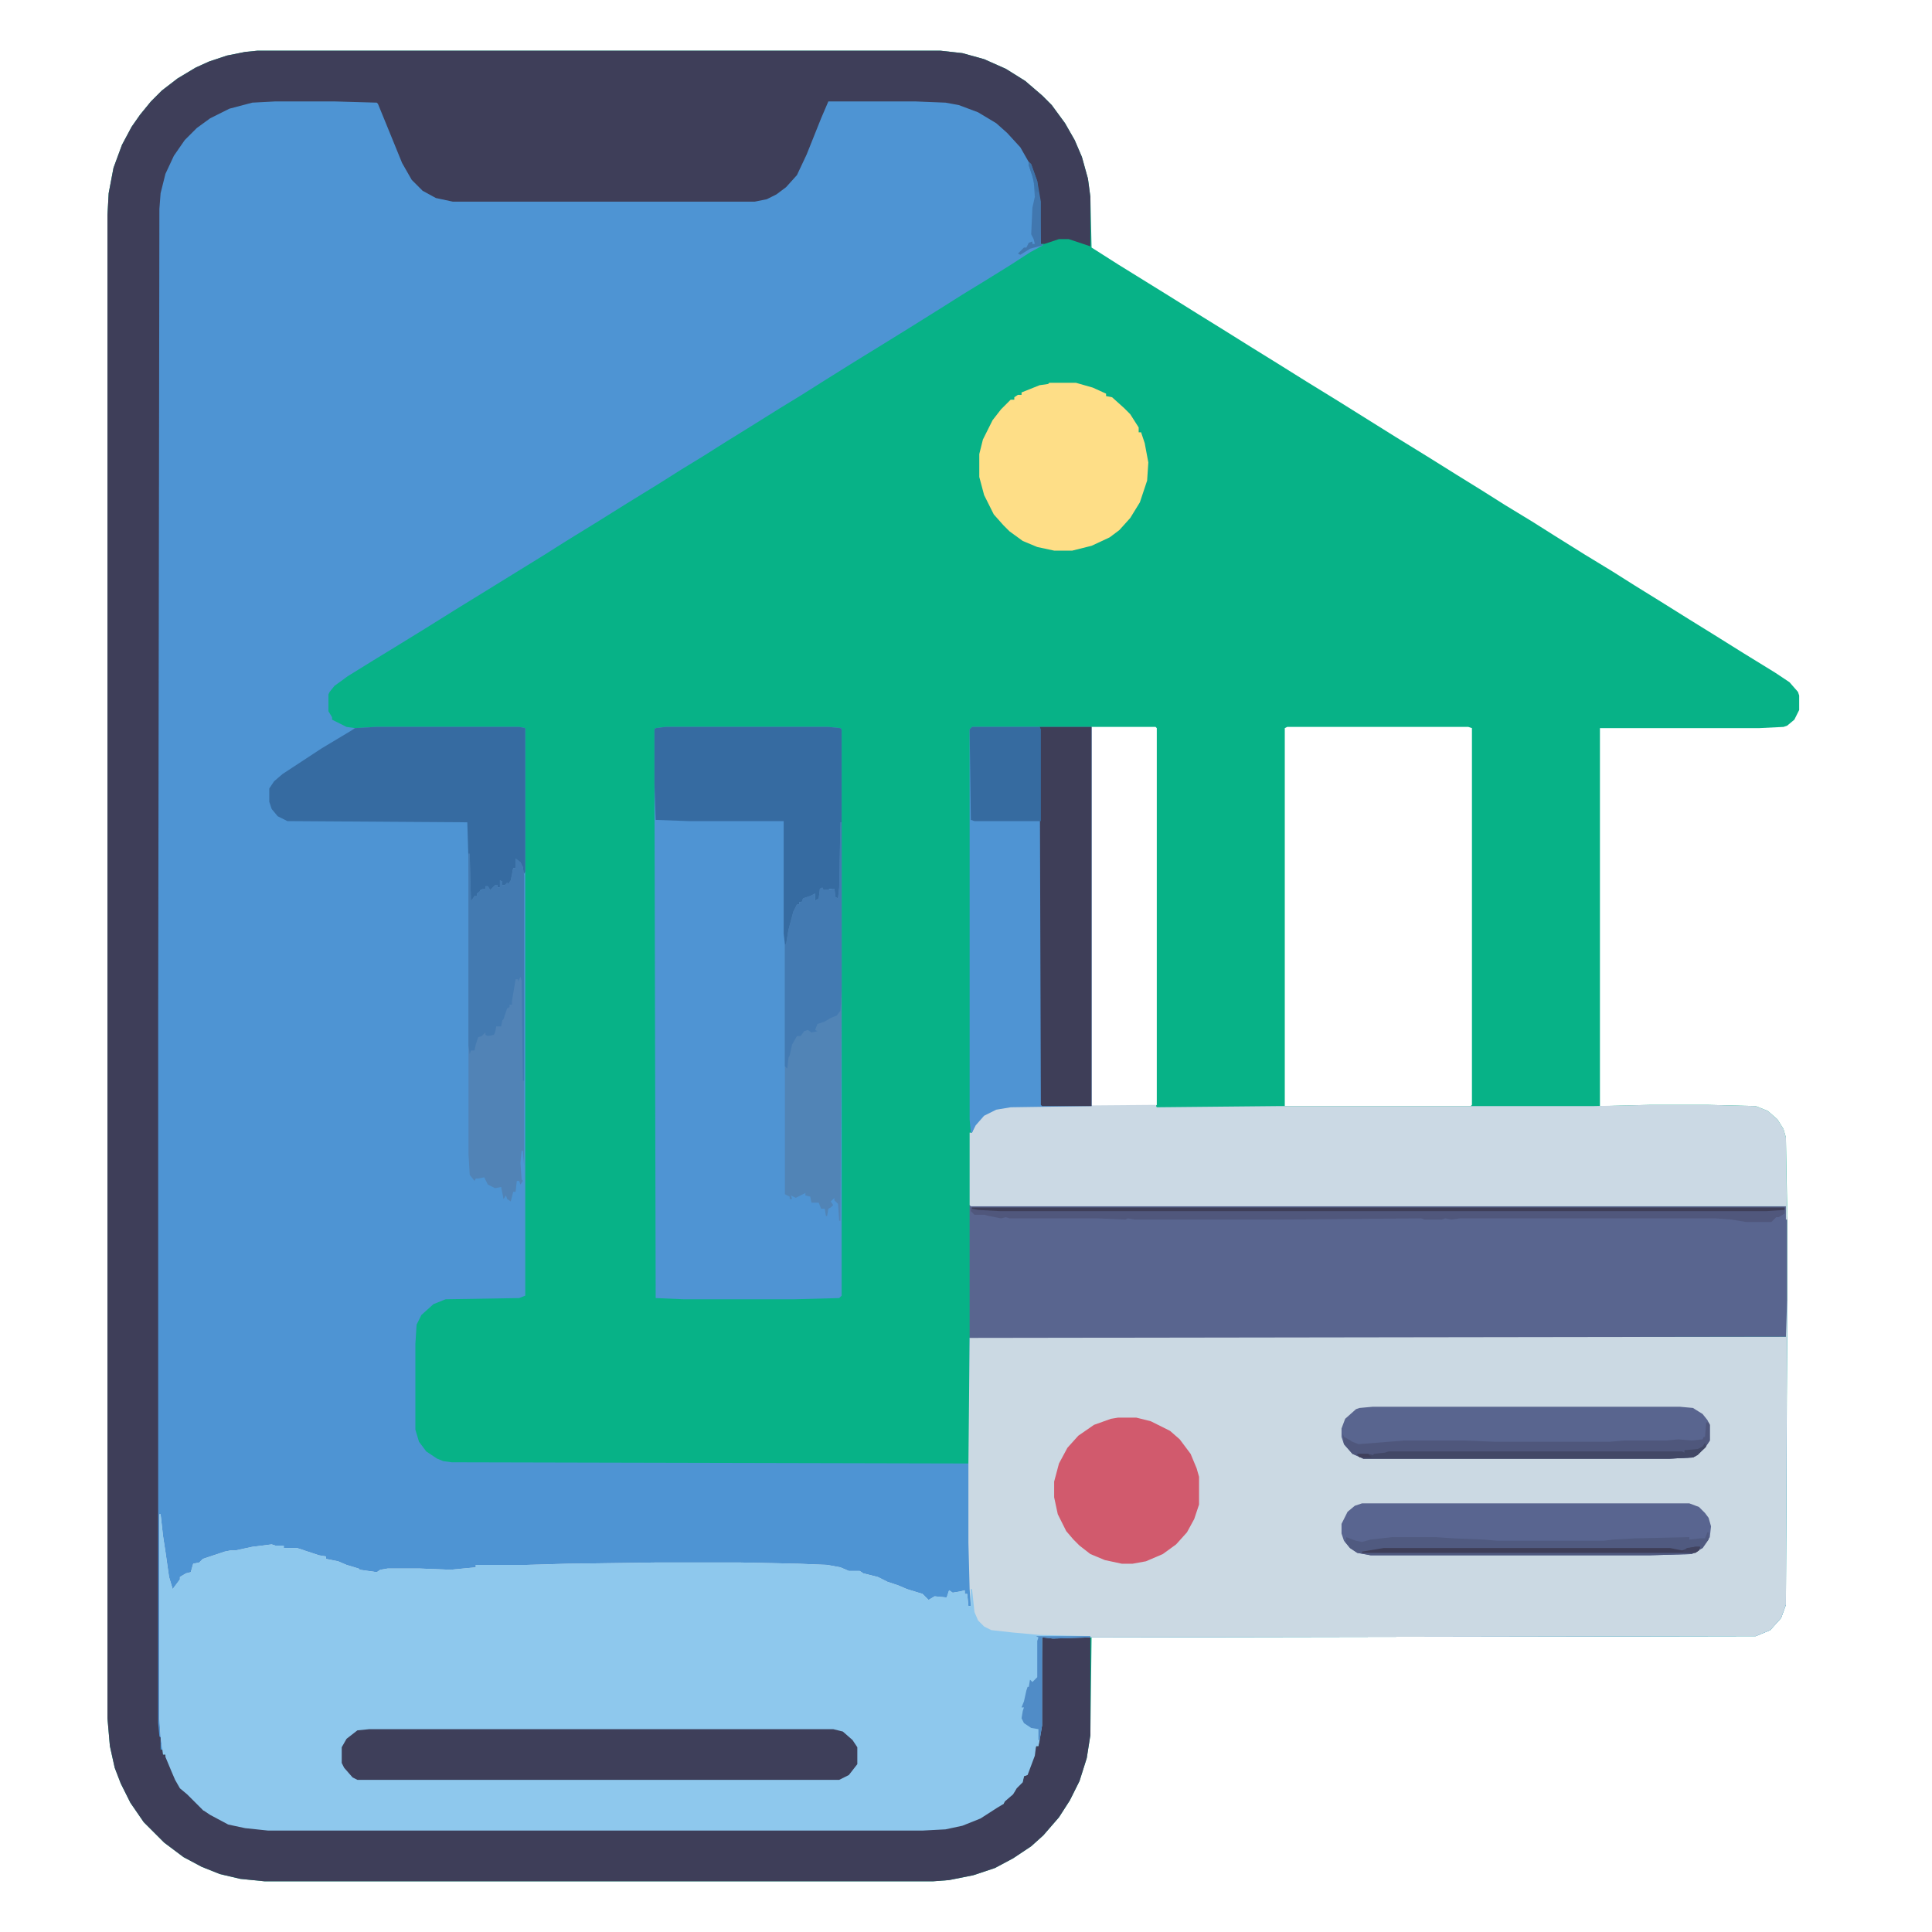 <?xml version="1.0" encoding="UTF-8"?>
<svg version="1.1" viewBox="0 0 1600 1600" width="512" height="512" xmlns="http://www.w3.org/2000/svg">
<path transform="translate(213,42)" d="m0 0h566l18 2 18 5 18 8 16 10 14 12 8 8 11 15 8 14 6 14 5 18 2 15 1 42 22 14 42 26 24 15 21 13 24 15 21 13 24 15 26 16 48 30 26 16 24 15 21 13 19 12 23 14 19 12 24 15 23 14 19 12 21 13 24 15 21 13 24 15 26 16 12 8 7 8 1 3v12l-4 8-6 5-3 1-20 1h-132v313l41-1h49l39 1 10 4 8 7 5 8 2 7 1 55v111l-1 221-4 11-9 10-12 5-550 1-1 81-3 19-6 19-8 16-9 14-13 15-10 9-15 10-15 8-18 6-20 4-13 1h-554l-20-2-17-4-15-6-15-8-16-12-17-17-11-16-8-16-5-13-4-18-2-23v-1245l1-18 4-21 7-19 8-15 7-10 9-11 9-9 13-10 15-9 11-5 15-5 15-3zm691 560-1 1v312l1 1h53l1-1v-312l-1-1zm162 0-2 1v313h154l1-1v-312l-3-1z" fill="#07B287"/>
<path transform="translate(228,83)" d="m0 0h49l35 1 4 6 11 28 9 21 7 11 7 7 14 7 11 2h250l12-3 11-6 9-9 8-15 16-40 5-10h72l25 1 14 3 15 6 16 10 15 15 9 14 6 14 3 14 1 7v35l2 1-11 6-17 11-21 13-18 11-19 12-24 15-21 13-26 16-24 15-19 12-18 11-24 15-21 13-19 12-18 11-19 12-26 16-24 15-26 16-19 12-47 29-26 16-24 15-26 16-18 11-21 13-11 8-4 5-1 2v14l3 5v2l12 6 7 1 17-1h119l5 1v470l-5 2-61 1-10 4-10 9-4 8-1 16v71l3 10 6 8 9 6 5 2 7 1 429 1v-104l1-1h675v-30h1l-1 252-4 11-9 10-12 5-550 1-32 1-9-1v73l-2 12-1 5h-2l-1 8-6 16-3 1-1 5-5 5-3 5-7 6-1 2-5 3-14 9-15 6-14 3-19 1h-542l-19-2-14-3-15-8-6-4-13-13-6-5-4-7-3-7-5-12v-2h-2v-4h-2l-1-10-1-1-1-11v-588l1-666 2-19 5-15 8-15 9-11 10-10 14-9 11-5 19-5z" fill="#4E94D3"/>
<path transform="translate(1479,1077)" d="m0 0h1l-1 252-4 11-9 10-12 5-550 1-32 1-9-1v73l-2 12-1 5h-2l-1 8-6 16-3 1-1 5-5 5-3 5-7 6-1 2-5 3-14 9-15 6-14 3-19 1h-542l-19-2-14-3-15-8-6-4-13-13-6-5-4-7-3-7-5-12v-2h-2l-2-15-1-15v-169h1l2 18 2 13 3 21 3 10 6-8v-2l5-3 4-1 2-7 5-1 3-3 18-6 5-1h4l14-3 16-2 3 1h7v2h11l18 6 6 1v2l10 2 7 3 10 3 1 1 14 2 3-2 6-1h27l25 1 21-2v-2h41l35-1 73-1h70l48 1 24 1 11 2 7 3h9l3 2 12 3 8 4 9 3 7 3 13 4 5 5 5-3 10 1 2-6 3 2 6-1 4-1v3h2l1 10h2l-1-14-1-38v-66l1-104 1-1h675z" fill="#CBD9E3"/>
<path transform="translate(213,42)" d="m0 0h566l18 2 18 5 18 8 16 10 14 12 8 8 11 15 8 14 6 14 5 18 2 15v41l-18-6h-8l-12 4h-3l-1-35-3-17-5-14-8-14-11-12-9-8-15-9-16-6-11-2-25-1h-72l-6 14-12 30-8 17-9 10-8 6-8 4-10 2h-250l-14-3-11-6-9-9-8-14-11-27-9-22-1-1-35-1h-49l-19 1-19 5-16 8-11 8-10 10-9 13-7 15-4 16-1 13-1 666v588l1 11 1 1v10h2v4h2l7 16 6 12 13 12 5 4v2l5 2 12 7 4 2 20 4 13 1h542l19-1 14-3 15-6 14-9 2-2h3l2-4 7-6 2-4 5-5 1-4 2-1 7-20 1-4h2l1-8 1-9 1-73h40v81l-3 19-6 19-8 16-9 14-13 15-10 9-15 10-15 8-18 6-20 4-13 1h-554l-20-2-17-4-15-6-15-8-16-12-17-17-11-16-8-16-5-13-4-18-2-23v-1245l1-18 4-21 7-19 8-15 7-10 9-11 9-9 13-10 15-9 11-5 15-5 15-3z" fill="#3E3E59"/>
<path transform="translate(132,1254)" d="m0 0h1l2 18 2 13 3 21 3 10 6-8v-2l5-3 4-1 2-7 5-1 3-3 18-6 5-1h4l14-3 16-2 3 1h7v2h11l18 6 6 1v2l10 2 7 3 10 3 1 1 14 2 3-2 6-1h27l25 1 21-2v-2h41l35-1 73-1h70l48 1 24 1 11 2 7 3h9l3 2 12 3 8 4 9 3 7 3 13 4 5 5 5-3 10 1 2-6 3 2 6-1 4-1v3h2l1 10h2v-14h1l2 19 3 7 5 5 6 3 18 2 22 2 42 1v1l-31 1-9-1v73l-2 12-1 5h-2l-1 8-6 16-3 1-1 5-5 5-3 5-7 6-1 2-5 3-14 9-15 6-14 3-19 1h-542l-19-2-14-3-15-8-6-4-13-13-6-5-4-7-3-7-5-12v-2h-2l-2-15-1-15z" fill="#8EC8ED"/>
<path transform="translate(803,998)" d="m0 0 676 1 1 11v67l-1 30-676 1z" fill="#59658F"/>
<path transform="translate(551,602)" d="m0 0h135l10 1 1 1v469l-2 2-37 1h-92l-23-1-1-425v-46l1-1z" fill="#4F94D3"/>
<path transform="translate(957,915)" d="m0 0 1 2 102-1h260l46-1h49l39 1 10 4 8 7 5 8 2 7 1 68h-1v-11h-675l-1-1v-60h2l2-6 8-9 10-5 12-2z" fill="#CBD9E4"/>
<path transform="translate(805,602)" d="m0 0h99v314l-67 1-12 2-10 5-7 8-3 6h-1l-1-11v-323z" fill="#4F94D3"/>
<path transform="translate(306,1432)" d="m0 0h384l8 2 8 7 4 6v14l-7 9-8 4h-399l-4-2-7-8-2-4v-13l4-7 9-7z" fill="#3E3F5A"/>
<path transform="translate(311,602)" d="m0 0h119l5 1v119l-2 3v-7l-2-1-1-2-2-3-1 7h-2l-1 10-3 4-1-1-2 3v-2h-2l-1-1-1 3h-2v-2l-6 5-2-4h-2v2l-4 1-1 3h-2v2l-2 2-2 4-2-2-2-65-149-1-8-4-5-6-2-6v-11l4-6 7-6 32-21 25-15 3-2z" fill="#366BA1"/>
<path transform="translate(869,317)" d="m0 0h22l14 4 11 5v2l5 1 10 9 5 5 7 11v4h2l3 9 3 16-1 15-6 18-8 13-9 10-8 6-15 7-16 4h-15l-14-3-12-5-11-8-5-5-8-9-8-16-4-15v-19l3-12 8-16 7-9 8-8h3v-2l3-2h3v-2l15-6 7-1z" fill="#FEDE87"/>
<path transform="translate(551,602)" d="m0 0h135l10 1 1 1v77l-1 57-1 8-1-2-3-1v-7h-4l-1 2h-5l-1-2-1 8-4 2v-6l-5 4-5 1-1 2h-2v2l-2 1-4 11-2 9-1 3-1 11-2-2-1-9v-93h-79l-27-1-1-29v-46l1-1z" fill="#366BA1"/>
<path transform="translate(861,602)" d="m0 0h43v314h-41l-1-1z" fill="#3E3E58"/>
<path transform="translate(1128,1245)" d="m0 0h271l8 3 5 5 3 4 2 7-1 9-6 9-9 5-34 1h-232l-11-2-6-4-5-6-2-6v-8l5-10 6-5z" fill="#596590"/>
<path transform="translate(1137,1165)" d="m0 0h254l11 1 8 5 4 5 2 4v13l-4 6-8 7-2 1-19 1h-254l-9-4-7-8-2-6v-7l3-8 9-8 3-1z" fill="#59658F"/>
<path transform="translate(696,681)" d="m0 0h1v138l-1 192h-1l-1-14-3-3v-2l-3 3 2 3-2 2-2 1-1 6h-1l-1-6h-3l-2-5h-6l-1-5-4-1v-2l-8 4-4-2 1 3h-2v-2l-4-2v-207h1l2-12 4-15 3-6h2v-2h2l1-3 6-2 4-2v6l3-2 1-8 2-1 1 2 9-1 1 7 2 1 1-9z" fill="#5184B6"/>
<path transform="translate(388,707)" d="m0 0h1l1 39 1-1 2-3h2v-2l5-4h2v-2h2l2 3 4-4h2v2h2v-6l2 1v3h2l2-2 1 1 2-3 2-10h2v-8l4 3 2 4 1 7v240l-2-1 1 14-2 3-1-3h-2l-1 9h-2l-2 8-3-2-1-3-2 3-2-10-5 1-6-3-3-6-5 1h-2l-1 2-4-5-1-17z" fill="#5183B6"/>
<path transform="translate(926,1174)" d="m0 0h15l12 3 16 8 8 7 9 12 5 12 2 7v23l-4 12-6 11-9 10-11 8-14 6-11 2h-9l-14-3-12-5-9-7-5-5-6-7-7-14-3-14v-13l4-15 7-13 9-10 13-9 14-5z" fill="#D15A6D"/>
<path transform="translate(804 1e3)" d="m0 0h674v5l-5 3h-2l-4 4h-21l-12-2-13-1h-212l-7 1-5-1-3 1h-14l-3-1-120 1h-117l-6-1-2 1-23-1h-73l-3-1-4 1-10-2-4-1h-8l-3-3z" fill="#50577C"/>
<path transform="translate(388,707)" d="m0 0h1l1 39 1-1 2-3h2v-2l5-4h2v-2h2l2 3 4-4h2v2h2v-6l2 1v3h2l2-2 1 1 2-3 2-10h2v-8l4 3 2 4 1 7v170h-1l-1-83-1-3-2 4v-2h-2l-3 18v3h-2v2l-2 1-3 9-1 1-1 5h-4l-1 5-1 2-5 1-2-1v-2l-3 3-3 1-2 6-1 5h-3l-1 3-1-7z" fill="#437AB1"/>
<path transform="translate(696,681)" d="m0 0h1v138l-1 18-3 4-5 2-5 3-6 2-2 5 2 1-5 1-3-2-3 1-3 4h-3l-4 7-2 9-1 2-1 9-2-2v-101h1l2-12 4-15 3-6h2v-2h2l1-3 6-2 4-2v6l3-2 1-8 2-1 1 2 9-1 1 7 2 1 1-9z" fill="#437AB2"/>
<path transform="translate(805,602)" d="m0 0h56l1 2v76h-55l-3-1-1-75z" fill="#366BA0"/>
<path transform="translate(1413,1178)" d="m0 0h2l1 2v13l-4 6-8 7-2 1-19 1h-254l-9-4-7-8-1-9 1 3 2 1 5 3 5 2 38-3h50l25 1h95l12-1h35l10-1 11 1 9-1 1-2h1z" fill="#4F577C"/>
<path transform="translate(1414,1269)" d="m0 0h1v6l-5 7-9 5-34 1h-232l-11-2-6-4-4-5 1-4 8 3 5 1 7-2 18-2h36l15 1 25 1 11 1h88l8-1 18-1 45-1v2l9-1h4z" fill="#505A80"/>
<path transform="translate(805 1e3)" d="m0 0h673v2l-15 1h-635l-18-1-5-1z" fill="#3E3E58"/>
<path transform="translate(1412,1195)" d="m0 0 1 3-7 7-4 2-19 1h-254l-5-3v-1h9l4 1 1-1 9-1 3-1h243l2 1v-2l11-1 4-2z" fill="#424866"/>
<path transform="translate(1404,1281)" d="m0 0h4l-1 3-3 2h-276v-1l18-3h4 233l10 2 6-2z" fill="#3E3E58"/>
<path transform="translate(858,1355)" d="m0 0h45v1l-31 1-9-1v73l-2 12h-1v-9l-6-1-6-4-2-4 1-6 1-3h-2l2-5 2-9 1-3h1l1-6 2 2 4-4v-30l1-3z" fill="#508CC7"/>
<path transform="translate(852,134)" d="m0 0 2 2 5 14 3 17v35l2 1-11 3-8 5-2-1 5-5h2l2-4 3-1v2h2l-1-4-2-4 1-22 2-9-1-14-4-12z" fill="#4177AF"/>
<path transform="translate(1404,1281)" d="m0 0h4l-1 3-3 2h-11l4-4z" fill="#414360"/>
<path transform="translate(852,134)" d="m0 0 2 2 5 14 1 9h-2l-3-13-3-9z" fill="#3D73AA"/>
<path transform="translate(432,953)" d="m0 0h1l1 12v13l-2-1-1-14z" fill="#4F95D4"/>
<path transform="translate(1124,1204)" d="m0 0h9l3 3h-10z" fill="#40405B"/>
</svg>
